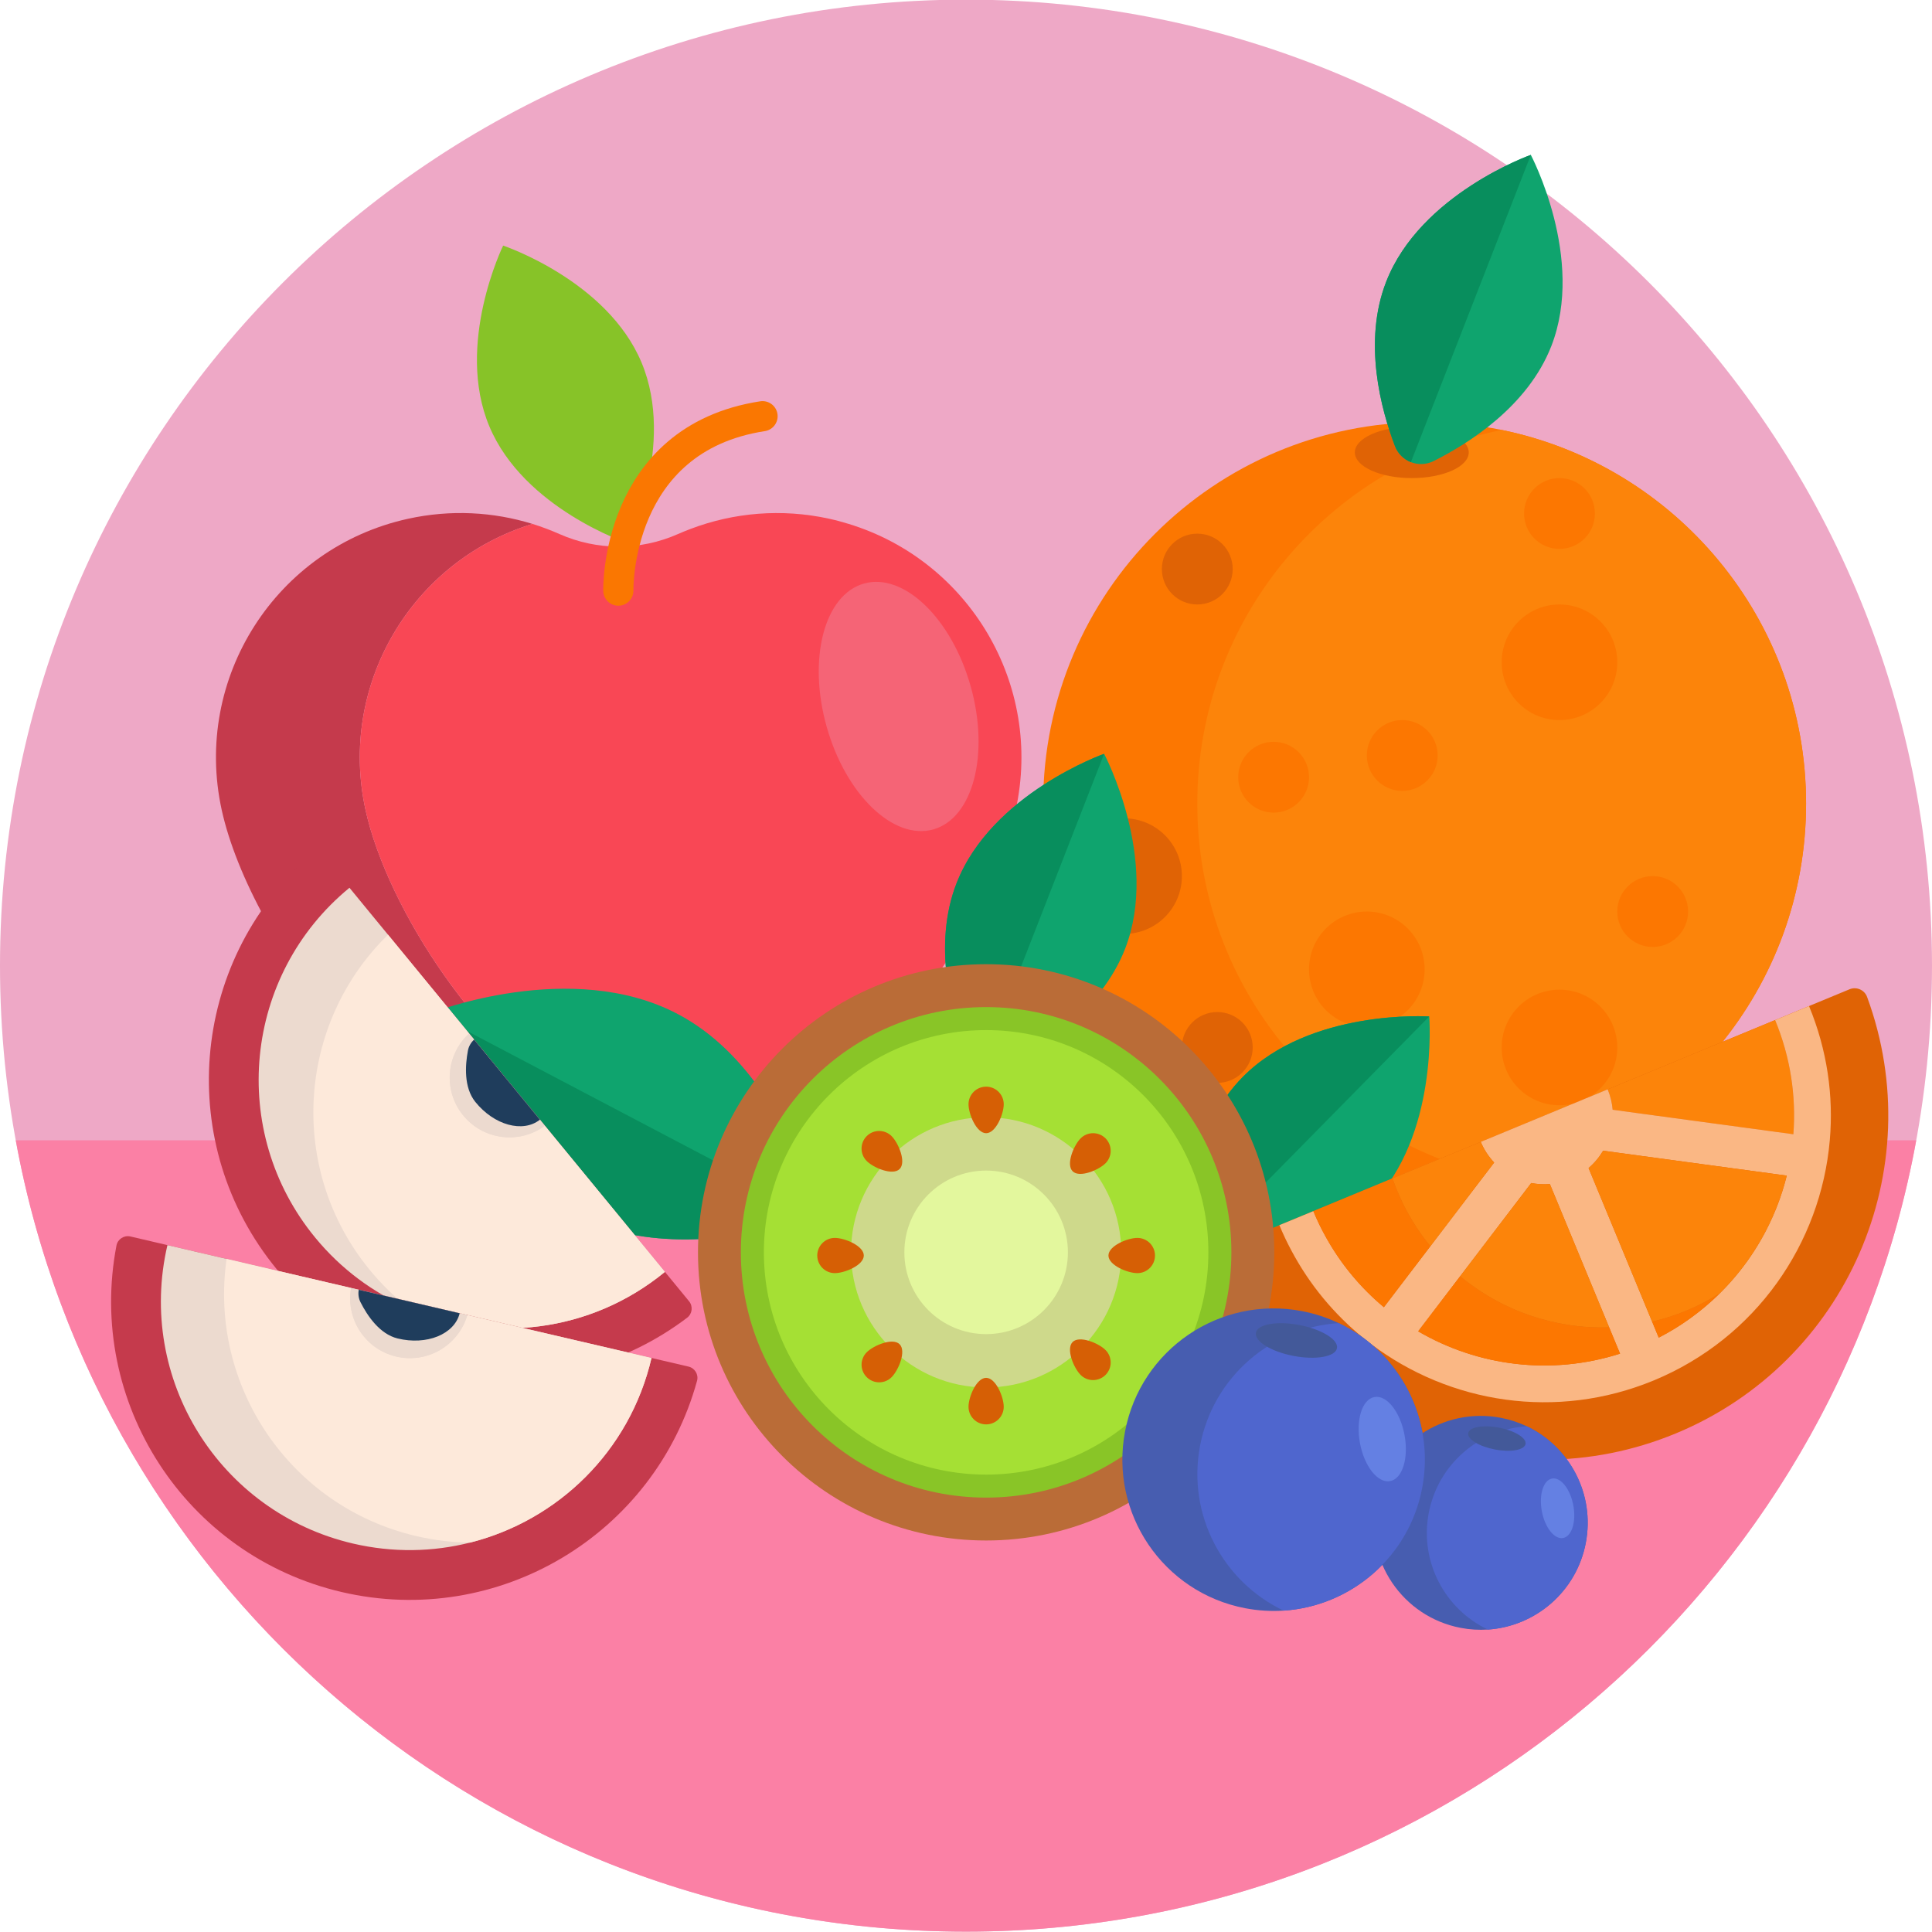 <?xml version="1.0" encoding="iso-8859-1"?>
<!-- Generator: Adobe Illustrator 22.0.1, SVG Export Plug-In . SVG Version: 6.00 Build 0)  -->
<svg version="1.1" id="Icons" xmlns="http://www.w3.org/2000/svg" xmlns:xlink="http://www.w3.org/1999/xlink" x="0px" y="0px"
	 viewBox="0 0 512 512" style="enable-background:new 0 0 512 512;" xml:space="preserve">
<g>
	<path id="XMLID_839_" style="fill:#EEA8C6;" d="M512,255.904c0,70.692-28.654,134.692-74.981,181.019S326.692,511.904,256,511.904
		S121.308,483.25,74.981,436.924S0,326.597,0,255.904S28.654,121.212,74.981,74.885S185.308-0.096,256-0.096
		s134.692,28.654,181.019,74.981S512,185.212,512,255.904z"/>
	<g id="XMLID_840_">
		<path id="XMLID_1695_" style="fill:#FB80A5;" d="M507.82,302.194c-10.89,59.645-42.453,112.073-86.989,149.589
			S318.785,511.904,256,511.904s-120.295-22.605-164.831-60.121S15.07,361.839,4.18,302.194H256H507.82z"/>
		<g id="XMLID_841_">
			<g id="XMLID_1390_">
				<g id="XMLID_1427_">
					<path id="XMLID_1431_" style="fill:#C53A4C;" d="M96.869,214.648c-3.646-16.599-0.57-33.105,7.41-46.683
						c7.98-13.578,20.865-24.229,36.835-29.118c-5.175-1.603-10.587-2.567-16.123-2.819c-5.536-0.252-11.195,0.208-16.866,1.454
						c-17.471,3.838-31.732,14.394-40.667,28.358s-12.541,31.337-8.703,48.808c3.838,17.471,16.308,40.443,32.186,58.088
						s35.164,29.963,52.635,26.125c1.919-0.422,3.776-1.03,5.57-1.808c1.795-0.778,3.527-1.727,5.197-2.83
						c0.086-0.057,0.174-0.11,0.262-0.162c0.088-0.052,0.176-0.104,0.264-0.157c-13.503-7.188-26.562-20.443-36.966-35.18
						S99.751,227.767,96.869,214.648z"/>
					<path id="XMLID_1430_" style="fill:#F94755;" d="M224.927,138.846c-0.839-0.257-1.684-0.502-2.537-0.731
						s-1.715-0.442-2.587-0.633c-6.372-1.4-12.729-1.806-18.913-1.324c-6.183,0.482-12.193,1.852-17.869,4.004
						c-0.558,0.212-1.115,0.428-1.667,0.652s-1.102,0.456-1.647,0.697c-5.027,2.23-10.384,3.344-15.742,3.344
						s-10.715-1.115-15.742-3.344c-1.155-0.512-2.325-0.991-3.51-1.435c-1.185-0.444-2.385-0.855-3.597-1.23
						c-15.97,4.889-28.855,15.54-36.835,29.118c-7.98,13.578-11.057,30.084-7.41,46.683c2.882,13.119,10.63,29.339,21.034,44.076
						s23.463,27.992,36.966,35.18c2.87-1.752,6.139-2.603,9.395-2.551c3.256,0.052,6.5,1.008,9.32,2.87
						c1.475,0.975,3,1.828,4.573,2.55c1.573,0.722,3.194,1.313,4.864,1.761c0.22,0.059,0.441,0.116,0.663,0.171
						c0.222,0.055,0.444,0.107,0.668,0.156c4.352,0.956,8.817,0.909,13.314,0.027c4.497-0.882,9.026-2.6,13.506-4.985
						c13.503-7.188,26.562-20.443,36.966-35.18c10.404-14.737,18.152-30.957,21.034-44.076c3.646-16.599,0.57-33.105-7.41-46.683
						C253.782,154.386,240.897,143.736,224.927,138.846z"/>
					<path id="XMLID_1429_" style="fill:#87C328;" d="M170.019,96.085c4.558,10.892,3.641,22.863,1.585,32.111
						s-5.252,15.773-5.252,15.773s-6.891-2.304-14.921-7.332c-8.03-5.027-17.2-12.777-21.758-23.669
						c-4.558-10.892-3.641-22.863-1.585-32.111s5.252-15.773,5.252-15.773s6.891,2.304,14.921,7.332
						C156.291,77.443,165.461,85.193,170.019,96.085z"/>
					<path id="XMLID_1428_" style="fill:none;stroke:#FA7701;stroke-width:8;stroke-linecap:round;stroke-miterlimit:10;" d="
						M163.864,156.519c0,0-0.235-10.048,4.424-20.849c4.659-10.801,14.212-22.356,33.79-25.371"/>
				</g>
				<path id="XMLID_1426_" style="fill:#F56476;" d="M257.231,181.846c2.536,8.997,2.696,17.744,0.906,24.613
					s-5.532,11.86-10.801,13.345c-5.268,1.485-11.066-0.817-16.18-5.74s-9.546-12.466-12.081-21.463
					c-2.536-8.997-2.696-17.744-0.906-24.613s5.532-11.86,10.8-13.345c5.268-1.485,11.066,0.817,16.18,5.74
					C250.264,165.306,254.695,172.849,257.231,181.846z"/>
			</g>
			<g id="XMLID_1373_">
				<path id="XMLID_1389_" style="fill:#FC7701;" d="M478.629,212.963c0,24.415-8.656,46.81-23.068,64.283
					c-14.412,17.472-34.579,30.022-57.6,34.745c-3.298,0.674-6.655,1.19-10.062,1.537c-3.407,0.347-6.863,0.526-10.36,0.526
					c-27.917,0-53.19-11.316-71.483-29.611c-18.293-18.294-29.607-43.567-29.607-71.479c0-27.917,11.314-53.19,29.607-71.483
					c18.293-18.293,43.566-29.607,71.483-29.607c3.497,0,6.954,0.179,10.36,0.526s6.764,0.863,10.062,1.537
					c23.021,4.723,43.188,17.27,57.6,34.741C469.973,166.147,478.629,188.543,478.629,212.963z"/>
				<path id="XMLID_1388_" style="fill:#FC840A;" d="M478.629,212.963c0,24.415-8.656,46.81-23.068,64.283
					c-14.412,17.472-34.579,30.022-57.6,34.745c-23.021-4.723-43.188-17.272-57.6-34.745
					c-14.412-17.472-23.068-39.868-23.068-64.283c0-24.42,8.656-46.815,23.068-64.287c14.412-17.471,34.579-30.018,57.6-34.741
					c23.021,4.723,43.188,17.27,57.6,34.741C469.973,166.147,478.629,188.543,478.629,212.963z"/>
				<path id="XMLID_1387_" style="fill:#FC7701;" d="M397.961,175.508c0,4.23,1.714,8.059,4.486,10.831
					c2.772,2.772,6.601,4.486,10.831,4.486s8.059-1.714,10.831-4.486c2.772-2.772,4.486-6.601,4.486-10.831
					c0-4.23-1.714-8.059-4.486-10.831c-2.772-2.772-6.601-4.486-10.831-4.486s-8.059,1.714-10.831,4.486
					C399.676,167.449,397.961,171.279,397.961,175.508z"/>
				<path id="XMLID_1386_" style="fill:#FC7701;" d="M397.961,277.589c0,4.23,1.714,8.059,4.486,10.831
					c2.772,2.772,6.601,4.486,10.831,4.486s8.059-1.714,10.831-4.486c2.772-2.772,4.486-6.601,4.486-10.831
					c0-4.23-1.714-8.059-4.486-10.831c-2.772-2.772-6.601-4.486-10.831-4.486s-8.059,1.714-10.831,4.486
					C399.676,269.53,397.961,273.359,397.961,277.589z"/>
				<path id="XMLID_1385_" style="fill:#FC7701;" d="M346.906,256.883c0,4.23,1.714,8.059,4.486,10.831
					c2.772,2.772,6.601,4.486,10.831,4.486s8.059-1.714,10.831-4.486c2.772-2.772,4.486-6.601,4.486-10.831
					s-1.714-8.059-4.486-10.831c-2.772-2.772-6.601-4.486-10.831-4.486s-8.059,1.714-10.831,4.486
					C348.62,248.824,346.906,252.654,346.906,256.883z"/>
				<path id="XMLID_1384_" style="fill:#E06305;" d="M282.576,232.182c0,4.23,1.714,8.059,4.486,10.831
					c2.772,2.772,6.601,4.486,10.831,4.486s8.059-1.714,10.831-4.486c2.772-2.772,4.486-6.601,4.486-10.831
					c0-4.23-1.714-8.059-4.486-10.831s-6.601-4.486-10.831-4.486s-8.059,1.714-10.831,4.486
					C284.29,224.123,282.576,227.953,282.576,232.182z"/>
				<path id="XMLID_1383_" style="fill:#FC7701;" d="M428.595,241.566c0,2.591,1.05,4.937,2.749,6.636
					c1.698,1.698,4.044,2.749,6.636,2.749s4.937-1.05,6.636-2.749c1.698-1.698,2.749-4.044,2.749-6.636
					c0-2.591-1.05-4.937-2.749-6.636c-1.698-1.698-4.044-2.749-6.636-2.749s-4.937,1.05-6.636,2.749
					C429.645,236.629,428.595,238.975,428.595,241.566z"/>
				<path id="XMLID_1382_" style="fill:#FC7701;" d="M328.137,205.968c0,2.591,1.05,4.937,2.749,6.636
					c1.698,1.698,4.044,2.749,6.636,2.749s4.937-1.05,6.636-2.749c1.698-1.698,2.749-4.044,2.749-6.636
					c0-2.591-1.05-4.937-2.749-6.636c-1.698-1.698-4.044-2.749-6.636-2.749s-4.937,1.05-6.636,2.749
					C329.188,201.031,328.137,203.377,328.137,205.968z"/>
				<path id="XMLID_1381_" style="fill:#E06305;" d="M313.209,277.589c0,2.591,1.05,4.937,2.749,6.636
					c1.698,1.698,4.044,2.749,6.636,2.749s4.937-1.05,6.636-2.749c1.698-1.698,2.749-4.044,2.749-6.636
					c0-2.591-1.05-4.937-2.749-6.636c-1.698-1.698-4.044-2.749-6.636-2.749s-4.937,1.05-6.636,2.749
					C314.26,272.651,313.209,274.997,313.209,277.589z"/>
				<path id="XMLID_1380_" style="fill:#E06305;" d="M307.909,150.807c0,2.591,1.05,4.937,2.749,6.636
					c1.698,1.698,4.044,2.749,6.636,2.749s4.937-1.05,6.636-2.749c1.698-1.698,2.749-4.044,2.749-6.636s-1.05-4.937-2.749-6.636
					s-4.044-2.749-6.636-2.749s-4.937,1.05-6.636,2.749S307.909,148.216,307.909,150.807z"/>
				<path id="XMLID_1379_" style="fill:#E06305;" d="M359.044,119.894c0,1.879,1.69,3.581,4.421,4.812
					c2.732,1.232,6.506,1.993,10.674,1.993c4.168,0,7.942-0.762,10.674-1.993c2.732-1.232,4.421-2.933,4.421-4.812
					c0-1.879-1.69-3.581-4.421-4.812c-2.732-1.232-6.505-1.993-10.674-1.993c-4.168,0-7.942,0.762-10.674,1.993
					C360.734,116.313,359.044,118.014,359.044,119.894z"/>
				<path id="XMLID_1378_" style="fill:#FC7701;" d="M362.223,200.209c0,2.591,1.05,4.937,2.749,6.636
					c1.698,1.698,4.044,2.749,6.636,2.749s4.937-1.05,6.636-2.749c1.698-1.698,2.749-4.044,2.749-6.636
					c0-2.591-1.05-4.937-2.749-6.636c-1.698-1.698-4.044-2.749-6.636-2.749s-4.937,1.05-6.636,2.749
					C363.273,195.272,362.223,197.618,362.223,200.209z"/>
				<path id="XMLID_1377_" style="fill:#FC7701;" d="M403.894,136.083c0,2.591,1.05,4.937,2.749,6.636
					c1.698,1.698,4.044,2.749,6.636,2.749s4.937-1.05,6.636-2.749c1.698-1.698,2.749-4.044,2.749-6.636
					c0-2.591-1.05-4.937-2.749-6.636c-1.698-1.698-4.044-2.749-6.636-2.749s-4.937,1.05-6.636,2.749
					C404.944,131.146,403.894,133.492,403.894,136.083z"/>
				<g id="XMLID_1374_">
					<path id="XMLID_1376_" style="fill:#0FA46E;" d="M411.114,91.726c-3.117,7.985-8.607,14.447-14.473,19.491
						c-5.867,5.043-12.11,8.668-16.733,10.979c-0.98,0.489-2.013,0.741-3.035,0.779c-1.022,0.038-2.033-0.137-2.97-0.503
						c-0.937-0.366-1.8-0.922-2.526-1.642s-1.315-1.605-1.705-2.629c-1.835-4.832-3.972-11.728-4.871-19.412
						c-0.899-7.684-0.56-16.156,2.557-24.142c4.541-11.633,14.122-20.033,22.568-25.525s15.757-8.075,15.757-8.075
						s3.628,6.853,6.121,16.614C414.297,67.423,415.654,80.093,411.114,91.726z"/>
					<path id="XMLID_1375_" style="fill:#088E5D;" d="M405.683,41.048L389.793,81.76l-15.891,40.712
						c-0.937-0.366-1.8-0.922-2.526-1.642s-1.315-1.605-1.705-2.629c-1.835-4.832-3.972-11.728-4.871-19.412
						c-0.899-7.684-0.56-16.156,2.557-24.142c4.541-11.633,14.122-20.033,22.568-25.525S405.683,41.048,405.683,41.048z"/>
				</g>
			</g>
			<g id="XMLID_1370_">
				<path id="XMLID_1372_" style="fill:#0FA46E;" d="M298.147,251.476c-3.18,8.148-8.782,14.741-14.768,19.887
					c-5.986,5.146-12.356,8.844-17.074,11.203c-1,0.499-2.054,0.756-3.096,0.795c-1.043,0.039-2.075-0.14-3.031-0.513
					c-0.956-0.373-1.836-0.94-2.577-1.675c-0.741-0.735-1.342-1.638-1.739-2.682c-1.873-4.931-4.053-11.966-4.97-19.807
					c-0.917-7.84-0.571-16.485,2.609-24.633c4.633-11.87,14.409-20.441,23.027-26.044s16.078-8.239,16.078-8.239
					s3.702,6.992,6.245,16.952C301.395,226.679,302.78,239.606,298.147,251.476z"/>
				<path id="XMLID_1371_" style="fill:#088E5D;" d="M292.606,199.767l-16.214,41.54l-16.214,41.54
					c-0.956-0.373-1.836-0.94-2.577-1.675c-0.741-0.735-1.342-1.638-1.739-2.682c-1.873-4.931-4.053-11.966-4.97-19.807
					c-0.917-7.84-0.571-16.485,2.609-24.633c4.633-11.87,14.409-20.441,23.027-26.044S292.606,199.767,292.606,199.767z"/>
			</g>
			<g id="XMLID_1367_">
				<path id="XMLID_1369_" style="fill:#0FA46E;" d="M363.452,319.074c-6.137,6.232-13.886,10.08-21.416,12.446
					c-7.531,2.366-14.843,3.251-20.109,3.557c-1.116,0.064-2.185-0.116-3.159-0.492c-0.974-0.376-1.851-0.947-2.582-1.667
					c-0.731-0.72-1.316-1.589-1.707-2.556c-0.391-0.968-0.587-2.034-0.54-3.151c0.225-5.269,0.998-12.595,3.249-20.161
					s5.98-15.373,12.117-21.604c8.941-9.079,21.306-13.096,31.435-14.844c10.13-1.748,18.024-1.226,18.024-1.226
					s0.642,7.885-0.951,18.041C376.221,297.571,372.393,309.995,363.452,319.074z"/>
				<path id="XMLID_1368_" style="fill:#088E5D;" d="M378.764,269.375l-31.289,31.771l-31.289,31.771
					c-0.731-0.72-1.316-1.589-1.707-2.556c-0.391-0.968-0.587-2.034-0.54-3.151c0.225-5.269,0.998-12.595,3.249-20.161
					s5.98-15.373,12.117-21.604c8.941-9.079,21.306-13.096,31.435-14.844C370.87,268.853,378.764,269.375,378.764,269.375z"/>
			</g>
			<g id="XMLID_1349_">
				<path id="XMLID_1366_" style="fill:#0FA46E;" d="M179.571,268.706c9.682,5.092,17.094,12.976,22.653,21.136
					c5.559,8.159,9.265,16.594,11.537,22.787c0.48,1.313,0.652,2.658,0.555,3.96c-0.097,1.301-0.464,2.559-1.062,3.695
					c-0.597,1.136-1.426,2.151-2.443,2.969s-2.223,1.439-3.577,1.787c-6.39,1.638-15.44,3.364-25.313,3.408
					c-9.873,0.044-20.569-1.595-30.251-6.687c-14.106-7.418-23.391-20.767-29.151-32.262s-7.992-21.135-7.992-21.135
					s9.208-3.623,21.943-5.392C149.205,261.202,165.466,261.288,179.571,268.706z"/>
				<path id="XMLID_1365_" style="fill:#088E5D;" d="M114.527,268.363l49.363,25.96l49.363,25.96
					c-0.597,1.136-1.426,2.151-2.443,2.969s-2.223,1.439-3.577,1.787c-6.39,1.638-15.44,3.364-25.313,3.408
					c-9.873,0.044-20.569-1.595-30.251-6.687c-14.106-7.418-23.391-20.767-29.151-32.262S114.527,268.363,114.527,268.363z"/>
			</g>
			<g id="XMLID_1299_">
				<path id="XMLID_1348_" style="fill:#E06305;" d="M490.142,262.169c0.923-0.382,1.914-0.343,2.761,0.026
					c0.847,0.369,1.55,1.068,1.895,2.005c8.413,22.844,7.083,47.07-2.026,67.931s-25.993,38.359-48.688,47.75
					c-22.695,9.39-47.007,8.938-68.192,0.61s-39.243-24.53-49.43-46.641c-0.418-0.907-0.414-1.898-0.075-2.757
					s1.013-1.588,1.935-1.97l80.91-33.477L490.142,262.169z"/>
				<polygon id="XMLID_1347_" style="fill:#FC840A;" points="392.415,302.602 370.231,311.781 348.046,320.96 348.047,320.961 
					348.047,320.962 370.231,311.783 392.416,302.604 392.415,302.603 				"/>
				<polygon id="XMLID_1346_" style="fill:#FC840A;" points="470.417,270.331 470.417,270.33 470.416,270.329 448.232,279.507 
					426.048,288.686 426.048,288.687 426.048,288.688 448.233,279.509 				"/>
				<path id="XMLID_1345_" style="fill:#FC840A;" d="M427.366,294.095l23.947,3.247l23.947,3.247
					c0.378-5.006,0.193-10.092-0.6-15.166c-0.793-5.074-2.193-10.136-4.243-15.092l-22.184,9.179l-22.184,9.179
					c0.366,0.886,0.657,1.784,0.875,2.688C427.142,292.28,427.288,293.188,427.366,294.095z"/>
				<polygon id="XMLID_1344_" style="fill:#FAB784;" points="426.048,288.688 426.048,288.687 426.048,288.686 409.231,295.644 
					392.415,302.602 392.415,302.603 392.416,302.604 409.232,295.646 				"/>
				<path id="XMLID_1340_" style="fill:#FAB784;" d="M479.41,266.614l-4.495,1.86l-4.495,1.86c2.05,4.955,3.45,10.015,4.243,15.087
					c0.793,5.073,0.978,10.158,0.598,15.163l-19.525-2.645l-19.525-2.645l-4.42-0.6l-4.42-0.6c-0.08-0.905-0.227-1.812-0.446-2.716
					c-0.219-0.904-0.509-1.804-0.874-2.694l-2.41,1l-2.41,1h-0.005h-0.005l-2.16,0.895l-2.16,0.895h-0.005h-0.005l-11.74,4.86
					l-11.74,4.86h-0.005H393.4l-0.49,0.205l-0.49,0.205c0.43,1.045,0.953,2.025,1.55,2.939c0.598,0.914,1.27,1.761,2,2.541
					l-1.12,1.47l-1.12,1.47l-0.75,0.98l-0.75,0.98l-6.585,8.64l-6.585,8.64l-6.16,8.08l-6.16,8.08
					c-3.06-2.555-5.908-5.4-8.492-8.516s-4.908-6.504-6.917-10.144c-0.61-1.09-1.188-2.2-1.734-3.332s-1.061-2.287-1.546-3.467
					l-4.5,1.86l-4.5,1.86c0.48,1.165,0.988,2.31,1.521,3.436s1.094,2.234,1.679,3.324c2.425,4.555,5.267,8.777,8.459,12.637
					s6.731,7.358,10.551,10.463c0.345,0.28,0.69,0.557,1.038,0.831s0.697,0.544,1.052,0.809c10.39,7.86,22.665,12.94,35.57,14.72
					s26.44,0.26,39.35-5.08c13.55-5.61,24.615-14.688,32.59-25.777c7.975-11.09,12.86-24.192,14.05-37.852
					c0.515-5.88,0.345-11.863-0.556-17.831C483.452,278.394,481.82,272.439,479.41,266.614z M375.83,352.814l5.56-7.295l5.56-7.295
					l9.42-12.355l9.42-12.355c0.805,0.155,1.623,0.258,2.448,0.304c0.825,0.046,1.657,0.036,2.492-0.034l7.855,18.99l7.855,18.99
					l1.445,3.485l1.445,3.485c-9.195,2.935-18.633,3.752-27.74,2.687C392.483,360.357,383.705,357.409,375.83,352.814z
					 M473.02,313.404c-0.06,0.21-0.117,0.417-0.176,0.624c-0.059,0.206-0.119,0.411-0.184,0.616c-0.02,0.075-0.042,0.15-0.066,0.225
					c-0.024,0.075-0.049,0.15-0.074,0.225c-0.065,0.22-0.133,0.44-0.203,0.66s-0.143,0.44-0.218,0.66c-0.1,0.3-0.2,0.6-0.302,0.899
					s-0.208,0.596-0.318,0.891c-0.11,0.31-0.225,0.62-0.342,0.93s-0.237,0.62-0.357,0.93c-0.155,0.38-0.313,0.76-0.473,1.14
					c-0.16,0.38-0.322,0.76-0.487,1.14c-0.3,0.68-0.61,1.355-0.931,2.024c-0.321,0.669-0.654,1.331-0.999,1.986
					c-0.175,0.335-0.353,0.668-0.534,0.999c-0.181,0.331-0.366,0.661-0.556,0.991c-2.285,4.035-5.003,7.84-8.118,11.339
					s-6.628,6.691-10.503,9.501c-0.165,0.125-0.332,0.247-0.502,0.369c-0.17,0.121-0.343,0.241-0.518,0.361
					c-0.215,0.15-0.43,0.298-0.645,0.444c-0.215,0.146-0.43,0.291-0.645,0.436c-0.225,0.15-0.45,0.297-0.676,0.444
					c-0.226,0.146-0.454,0.291-0.684,0.436c-0.285,0.18-0.57,0.357-0.856,0.531c-0.286,0.174-0.574,0.344-0.864,0.509
					c-0.22,0.13-0.443,0.26-0.666,0.389s-0.449,0.256-0.674,0.381c-0.31,0.17-0.62,0.34-0.931,0.507s-0.624,0.333-0.939,0.493
					l-0.875-2.12l-0.875-2.12l-8.42-20.35l-8.42-20.35c0.775-0.66,1.485-1.378,2.129-2.145c0.644-0.768,1.221-1.585,1.731-2.445
					l24.33,3.3l24.33,3.3c-0.075,0.31-0.155,0.62-0.238,0.929C473.19,312.792,473.105,313.099,473.02,313.404z"/>
				<path id="XMLID_1339_" style="fill:#FC7701;" d="M386.953,338.22l-5.563,7.296l-5.563,7.296
					c7.877,4.596,16.656,7.545,25.764,8.61c9.108,1.065,18.544,0.246,27.735-2.692l-1.441-3.483l-1.441-3.483
					c-7.211,0.24-14.336-0.864-21.032-3.169S392.449,342.784,386.953,338.22z"/>
				<path id="XMLID_1338_" style="fill:#FC7701;" d="M437.831,350.249l0.876,2.118l0.876,2.118c3.037-1.563,5.904-3.339,8.594-5.299
					c2.69-1.96,5.204-4.105,7.535-6.404c-1.379,0.864-2.8,1.68-4.265,2.441s-2.974,1.466-4.528,2.108
					c-1.497,0.619-3.005,1.169-4.521,1.654C440.882,349.471,439.359,349.89,437.831,350.249z"/>
				<path id="XMLID_1337_" style="fill:#FC7701;" d="M369.027,312.281l-10.49,4.34l-10.49,4.34
					c2.117,5.116,4.803,9.822,7.953,14.079c3.15,4.257,6.765,8.065,10.737,11.384l6.159-8.078l6.159-8.078
					c-1.777-2.173-3.413-4.491-4.887-6.948c-1.474-2.457-2.786-5.052-3.915-7.779c-0.224-0.54-0.436-1.083-0.64-1.626
					C369.411,313.372,369.216,312.827,369.027,312.281z"/>
				<path id="XMLID_1302_" style="fill:#FC840A;" d="M405.789,313.516l-9.418,12.352l-9.418,12.352
					c5.496,4.564,11.763,8.069,18.459,10.374s13.821,3.409,21.032,3.169l-7.856-18.988l-7.856-18.988
					c-0.835,0.069-1.668,0.079-2.493,0.033C407.413,313.775,406.595,313.672,405.789,313.516z"/>
				<path id="XMLID_1301_" style="fill:#FC840A;" d="M473.506,311.554l-24.327-3.298l-24.327-3.298
					c-0.509,0.856-1.086,1.674-1.73,2.443c-0.644,0.768-1.355,1.487-2.133,2.145l8.421,20.352l8.421,20.352
					c1.528-0.359,3.051-0.778,4.567-1.263c1.516-0.485,3.024-1.035,4.521-1.654c1.554-0.643,3.063-1.348,4.528-2.108
					s2.886-1.576,4.265-2.441c4.372-4.313,8.091-9.181,11.081-14.44C469.784,323.083,472.046,317.432,473.506,311.554z"/>
				<path id="XMLID_1300_" style="fill:#FC840A;" d="M392.416,302.604l-11.695,4.839l-11.695,4.839
					c0.189,0.545,0.384,1.09,0.588,1.634c0.204,0.543,0.416,1.086,0.64,1.626c1.129,2.727,2.441,5.323,3.915,7.779
					c1.474,2.457,3.111,4.775,4.887,6.948l8.456-11.091l8.456-11.091c-0.731-0.78-1.403-1.627-2.001-2.541
					S392.849,303.65,392.416,302.604z"/>
			</g>
			<g id="XMLID_1200_">
				<path id="XMLID_1298_" style="fill:#C53A4C;" d="M182.603,344.842c0.55,0.669,0.767,1.502,0.675,2.297
					c-0.092,0.796-0.495,1.555-1.185,2.078c-16.83,12.745-37.264,17.755-56.87,15.463c-19.606-2.292-38.385-11.884-51.903-28.343
					c-13.518-16.459-19.278-36.744-17.716-56.422s10.448-38.749,26.221-52.78c0.647-0.576,1.47-0.823,2.269-0.758
					c0.799,0.064,1.573,0.439,2.123,1.109l48.193,58.678L182.603,344.842z"/>
				<polygon id="XMLID_1297_" style="fill:#FC840A;" points="124.394,273.966 111.181,257.878 97.967,241.789 97.966,241.79 
					97.965,241.79 111.179,257.879 124.393,273.968 124.393,273.967 				"/>
				<polygon id="XMLID_1296_" style="fill:#FC840A;" points="170.854,330.536 170.854,330.536 170.855,330.535 157.641,314.447 
					144.428,298.358 144.427,298.359 144.426,298.359 157.64,314.448 				"/>
				<polygon id="XMLID_1239_" style="fill:#FAB784;" points="144.426,298.359 144.427,298.359 144.428,298.358 134.411,286.162 
					124.394,273.966 124.394,273.967 124.393,273.967 134.41,286.163 				"/>
				<path id="XMLID_1238_" style="fill:#ECDACF;" d="M176.212,337.062c-9.856,8.092-21.355,12.847-33.129,14.398
					c-11.774,1.551-23.822-0.101-34.776-4.822c-4.671-2.007-9.142-4.574-13.308-7.69c-4.166-3.116-8.027-6.781-11.479-10.982
					c-11.548-14.055-16.304-31.458-14.658-48.233c1.645-16.775,9.692-32.922,23.75-44.466l2.676,3.262l2.676,3.262l2.435,2.961
					l2.435,2.961l3.816,4.648l3.816,4.648l6.963,8.483l6.963,8.483l10.016,12.193l10.016,12.193l13.215,16.086l13.215,16.086
					l2.679,3.265L176.212,337.062z"/>
				<path id="XMLID_1236_" style="fill:#FDE9DA;" d="M122.66,295.478c-2.629-3.278-3.74-7.277-3.43-11.156
					c0.309-3.879,2.039-7.638,5.091-10.436l-0.017-0.021l-0.017-0.021l-6.912-8.419l-6.912-8.419l-3.816-4.648l-3.816-4.648
					c-12.094,11.809-18.764,27.369-19.679,43.304c-0.914,15.935,3.926,32.244,14.853,45.552c1.562,1.899,3.206,3.69,4.925,5.37
					c1.719,1.68,3.513,3.248,5.373,4.702c10.955,4.721,23.003,6.373,34.776,4.822c11.774-1.551,23.272-6.306,33.129-14.398
					l-2.679-3.265l-2.679-3.265l-13.215-16.086l-13.215-16.086l-0.011-0.013l-0.011-0.013c-3.405,2.498-7.506,3.448-11.423,2.941
					C129.059,300.767,125.327,298.805,122.66,295.478z"/>
				<path id="XMLID_1235_" style="fill:#ECDACF;" d="M125.95,291.997c-1.529-1.907-2.201-4.321-2.397-6.749s0.082-4.871,0.453-6.838
					c0.11-0.58,0.314-1.12,0.594-1.608c0.28-0.488,0.635-0.925,1.047-1.299l-0.629-0.765l-0.629-0.765l-0.035-0.043l-0.035-0.043
					c-3.052,2.799-4.782,6.558-5.091,10.436c-0.309,3.879,0.802,7.877,3.43,11.156c2.667,3.326,6.4,5.289,10.317,5.795
					c3.917,0.507,8.018-0.443,11.423-2.941l-0.66-0.803l-0.66-0.803c-2.251,1.788-5.292,2.154-8.391,1.299
					C131.591,297.171,128.434,295.094,125.95,291.997z"/>
				<path id="XMLID_1201_" style="fill:#1F3D5C;" d="M124.006,278.411c-0.371,1.967-0.65,4.41-0.453,6.838s0.868,4.841,2.397,6.749
					c2.484,3.098,5.641,5.174,8.739,6.029c3.099,0.855,6.139,0.489,8.391-1.299l-8.717-10.612l-8.717-10.612
					c-0.411,0.374-0.767,0.811-1.047,1.299C124.32,277.291,124.116,277.83,124.006,278.411z"/>
			</g>
			<g id="XMLID_1191_">
				<path id="XMLID_1199_" style="fill:#C53A4C;" d="M182.462,362.162c0.843,0.197,1.523,0.725,1.934,1.412
					c0.411,0.688,0.554,1.535,0.324,2.37c-5.6,20.355-18.767,36.764-35.72,46.876s-37.692,13.926-58.435,9.09
					c-20.743-4.836-37.657-17.428-48.391-33.994s-15.288-37.107-11.309-57.84c0.163-0.85,0.666-1.547,1.339-1.982
					c0.673-0.435,1.516-0.608,2.359-0.412l73.95,17.239L182.462,362.162z"/>
				<polygon id="XMLID_1198_" style="fill:#FC840A;" points="93.143,341.338 72.868,336.611 52.592,331.885 52.592,331.885 
					52.592,331.886 72.867,336.613 93.143,341.34 93.143,341.339 				"/>
				<polygon id="XMLID_1197_" style="fill:#FC840A;" points="164.434,357.959 164.434,357.959 164.435,357.958 144.159,353.231 
					123.883,348.504 123.883,348.505 123.883,348.506 144.158,353.233 				"/>
				<polygon id="XMLID_1196_" style="fill:#FAB784;" points="123.883,348.506 123.883,348.505 123.883,348.505 108.513,344.921 
					93.143,341.338 93.143,341.339 93.143,341.34 108.513,344.923 				"/>
				<path id="XMLID_1195_" style="fill:#ECDACF;" d="M172.657,359.877c-2.898,12.419-9.13,23.189-17.529,31.584
					c-8.399,8.395-18.965,14.415-30.531,17.335c-4.928,1.25-10.038,1.933-15.24,1.995c-5.202,0.062-10.496-0.497-15.792-1.73
					c-17.716-4.127-32.08-15.043-40.982-29.356s-12.342-32.023-8.211-49.738l4.109,0.96l4.109,0.96l3.734,0.868l3.734,0.868
					l5.857,1.367l5.857,1.367l10.688,2.495l10.688,2.495l15.368,3.582l15.368,3.582l20.275,4.724l20.275,4.724l4.113,0.961
					L172.657,359.877z"/>
				<path id="XMLID_1194_" style="fill:#FDE9DA;" d="M104.857,359.465c-4.081-1.002-7.396-3.499-9.51-6.765
					c-2.115-3.266-3.03-7.301-2.311-11.38l-0.026-0.006l-0.026-0.006l-10.608-2.475l-10.608-2.475l-5.857-1.367l-5.857-1.367
					c-2.412,16.731,1.764,33.137,10.734,46.339s22.736,23.198,39.505,27.111c2.395,0.557,4.789,0.977,7.176,1.264
					s4.764,0.44,7.125,0.461c11.566-2.919,22.132-8.94,30.531-17.335c8.399-8.395,14.631-19.165,17.529-31.584l-4.113-0.961
					l-4.113-0.961l-20.275-4.724l-20.275-4.724l-0.017-0.004l-0.017-0.004c-1.182,4.054-3.859,7.303-7.275,9.285
					C113.154,359.767,108.997,360.481,104.857,359.465z"/>
				<path id="XMLID_1193_" style="fill:#ECDACF;" d="M105.35,354.699c-2.374-0.583-4.376-2.089-6.009-3.897
					c-1.633-1.807-2.898-3.915-3.801-5.702c-0.266-0.527-0.432-1.08-0.507-1.637c-0.075-0.558-0.058-1.12,0.04-1.668l-0.965-0.225
					l-0.965-0.225l-0.054-0.013l-0.054-0.013c-0.719,4.078,0.196,8.113,2.311,11.38c2.115,3.266,5.429,5.763,9.51,6.765
					c4.141,1.017,8.297,0.303,11.713-1.679c3.417-1.982,6.093-5.231,7.275-9.285l-1.012-0.236l-1.012-0.236
					c-0.699,2.789-2.888,4.93-5.868,6.137S109.206,355.646,105.35,354.699z"/>
				<path id="XMLID_1192_" style="fill:#1F3D5C;" d="M95.54,345.101c0.902,1.787,2.168,3.895,3.801,5.702
					c1.633,1.807,3.634,3.314,6.009,3.897c3.856,0.947,7.625,0.674,10.604-0.533s5.169-3.348,5.868-6.137l-13.374-3.117
					l-13.374-3.117c-0.099,0.547-0.115,1.11-0.04,1.668C95.107,344.021,95.274,344.574,95.54,345.101z"/>
			</g>
			<g id="XMLID_885_">
				<path id="XMLID_1190_" style="fill:#BA6C37;" d="M184.972,331.885c0,21.087,8.547,40.177,22.366,53.996
					c13.819,13.819,32.909,22.366,53.996,22.366s40.177-8.547,53.996-22.366s22.366-32.909,22.366-53.996
					s-8.547-40.177-22.366-53.996s-32.909-22.366-53.996-22.366s-40.177,8.547-53.996,22.366
					C193.519,291.708,184.972,310.798,184.972,331.885z"/>
				<path id="XMLID_1071_" style="fill:#89C527;" d="M196.336,331.885c0,17.949,7.275,34.198,19.037,45.96
					c11.762,11.762,28.012,19.037,45.96,19.037s34.198-7.275,45.96-19.037c11.762-11.762,19.037-28.012,19.037-45.96
					c0-17.949-7.275-34.198-19.037-45.96c-11.762-11.762-28.012-19.037-45.96-19.037s-34.198,7.275-45.96,19.037
					C203.611,297.687,196.336,313.936,196.336,331.885z"/>
				<path id="XMLID_1069_" style="fill:#A5E034;" d="M202.436,331.885c0,16.264,6.592,30.988,17.251,41.647
					c10.658,10.658,25.383,17.251,41.647,17.251s30.988-6.592,41.647-17.251c10.658-10.658,17.251-25.383,17.251-41.647
					c0-16.264-6.592-30.988-17.251-41.647c-10.658-10.658-25.383-17.251-41.647-17.251s-30.988,6.592-41.647,17.251
					C209.028,300.896,202.436,315.62,202.436,331.885z"/>
				<path id="XMLID_1068_" style="fill:#CED98B;" d="M225.531,331.885c0,9.886,4.007,18.837,10.486,25.316
					c6.479,6.479,15.429,10.486,25.316,10.486c9.886,0,18.837-4.007,25.316-10.486c6.479-6.479,10.486-15.429,10.486-25.316
					c0-9.886-4.007-18.837-10.486-25.316c-6.479-6.479-15.429-10.486-25.316-10.486c-9.886,0-18.837,4.007-25.316,10.486
					C229.539,313.048,225.531,321.998,225.531,331.885z"/>
				<path id="XMLID_1067_" style="fill:#D65F05;" d="M256.667,292.643c0,1.289,0.522,3.205,1.367,4.8
					c0.844,1.595,2.011,2.867,3.3,2.867s2.455-1.272,3.3-2.867c0.845-1.595,1.367-3.511,1.367-4.8s-0.522-2.455-1.367-3.3
					c-0.844-0.844-2.011-1.367-3.3-1.367s-2.455,0.522-3.3,1.367C257.189,290.188,256.667,291.354,256.667,292.643z"/>
				<path id="XMLID_1066_" style="fill:#D65F05;" d="M266,372.81c0-1.289-0.522-3.205-1.367-4.8c-0.845-1.594-2.011-2.867-3.3-2.867
					s-2.455,1.272-3.3,2.867c-0.845,1.595-1.367,3.511-1.367,4.8s0.522,2.455,1.367,3.3c0.844,0.845,2.011,1.367,3.3,1.367
					s2.455-0.522,3.3-1.367C265.478,375.265,266,374.098,266,372.81z"/>
				<path id="XMLID_1065_" style="fill:#D65F05;" d="M301.417,328.06c-1.289,0-3.205,0.522-4.8,1.367
					c-1.594,0.844-2.867,2.011-2.867,3.3s1.272,2.455,2.867,3.3c1.595,0.845,3.511,1.367,4.8,1.367s2.455-0.522,3.3-1.367
					c0.845-0.844,1.367-2.011,1.367-3.3s-0.522-2.455-1.367-3.3C303.872,328.582,302.705,328.06,301.417,328.06z"/>
				<path id="XMLID_1064_" style="fill:#D65F05;" d="M221.25,337.393c1.289,0,3.205-0.522,4.8-1.367
					c1.594-0.845,2.867-2.011,2.867-3.3s-1.272-2.455-2.867-3.3c-1.594-0.845-3.511-1.367-4.8-1.367s-2.455,0.522-3.3,1.367
					c-0.844,0.844-1.367,2.011-1.367,3.3s0.522,2.455,1.367,3.3C218.795,336.871,219.961,337.393,221.25,337.393z"/>
				<path id="XMLID_1063_" style="fill:#D65F05;" d="M286.377,301.676c-0.911,0.911-1.897,2.636-2.428,4.36
					c-0.53,1.725-0.605,3.449,0.306,4.361s2.636,0.837,4.361,0.306s3.449-1.516,4.36-2.427s1.367-2.106,1.367-3.3
					s-0.456-2.389-1.367-3.3s-2.106-1.367-3.3-1.367C288.482,300.31,287.288,300.765,286.377,301.676z"/>
				<path id="XMLID_1062_" style="fill:#D65F05;" d="M236.29,364.962c0.911-0.911,1.897-2.636,2.428-4.36
					c0.53-1.725,0.605-3.449-0.306-4.361s-2.636-0.836-4.36-0.306c-1.725,0.53-3.449,1.516-4.36,2.428s-1.367,2.106-1.367,3.3
					c0,1.194,0.456,2.389,1.367,3.3s2.106,1.367,3.3,1.367S235.379,365.874,236.29,364.962z"/>
				<path id="XMLID_1061_" style="fill:#D65F05;" d="M292.976,357.77c-0.911-0.911-2.636-1.897-4.36-2.427
					c-1.725-0.53-3.449-0.605-4.361,0.306s-0.836,2.636-0.306,4.361c0.53,1.725,1.516,3.449,2.427,4.36s2.106,1.367,3.3,1.367
					s2.389-0.456,3.3-1.367s1.367-2.105,1.367-3.3S293.888,358.681,292.976,357.77z"/>
				<path id="XMLID_898_" style="fill:#D65F05;" d="M229.69,307.683c0.911,0.911,2.636,1.897,4.36,2.427s3.449,0.605,4.36-0.306
					s0.837-2.636,0.306-4.36c-0.53-1.725-1.516-3.449-2.428-4.361s-2.106-1.367-3.3-1.367c-1.194,0-2.389,0.456-3.3,1.367
					s-1.367,2.106-1.367,3.3S228.779,306.772,229.69,307.683z"/>
				<path id="XMLID_890_" style="fill:#E3F79D;" d="M239.664,331.885c0,5.984,2.425,11.401,6.347,15.323
					c3.921,3.921,9.339,6.347,15.323,6.347c5.984,0,11.401-2.425,15.323-6.347c3.921-3.921,6.347-9.339,6.347-15.323
					c0-5.984-2.425-11.401-6.347-15.323c-3.921-3.921-9.339-6.347-15.323-6.347c-5.984,0-11.401,2.425-15.323,6.347
					C242.089,320.483,239.664,325.901,239.664,331.885z"/>
			</g>
			<g id="XMLID_847_">
				<path id="XMLID_851_" style="fill:#475DB0;" d="M420.249,408.895c-1.239,6.472-4.587,12.005-9.195,16.022
					c-4.609,4.018-10.478,6.521-16.759,6.935c-1.181,0.076-2.375,0.08-3.577,0.006c-1.203-0.074-2.414-0.224-3.629-0.457
					c-7.688-1.471-14.05-5.918-18.123-11.918c-4.073-6-5.855-13.555-4.384-21.243c1.471-7.688,5.918-14.05,11.918-18.123
					c6-4.073,13.555-5.855,21.243-4.384c1.215,0.233,2.397,0.54,3.541,0.915c1.145,0.376,2.253,0.82,3.322,1.327
					c5.684,2.704,10.215,7.198,13.014,12.633C420.42,396.046,421.488,402.423,420.249,408.895z"/>
				<path id="XMLID_850_" style="fill:#4F66CE;" d="M420.249,408.895c-1.239,6.472-4.587,12.005-9.195,16.022
					c-4.609,4.018-10.478,6.521-16.759,6.935c-5.688-2.701-10.222-7.195-13.024-12.632s-3.872-11.817-2.633-18.289
					c1.239-6.472,4.589-12.006,9.2-16.024c4.611-4.018,10.484-6.521,16.768-6.93c5.684,2.704,10.215,7.198,13.014,12.633
					C420.42,396.046,421.488,402.423,420.249,408.895z"/>
				<path id="XMLID_849_" style="fill:#435999;" d="M404.285,382.684c-0.153,0.799-1.141,1.36-2.616,1.62s-3.435,0.221-5.532-0.18
					s-3.933-1.089-5.207-1.875c-1.274-0.787-1.986-1.673-1.833-2.472c0.153-0.799,1.141-1.36,2.616-1.62
					c1.474-0.261,3.435-0.221,5.532,0.18s3.933,1.089,5.207,1.875C403.726,380.998,404.438,381.885,404.285,382.684z"/>
				<path id="XMLID_848_" style="fill:#6480E3;" d="M416.942,398.925c0.408,2.175,0.31,4.231-0.177,5.798s-1.365,2.644-2.516,2.859
					c-1.151,0.216-2.359-0.47-3.381-1.754s-1.857-3.165-2.265-5.34c-0.408-2.175-0.31-4.231,0.177-5.798s1.365-2.644,2.516-2.859
					s2.359,0.47,3.381,1.754S416.534,396.75,416.942,398.925z"/>
			</g>
			<g id="XMLID_842_">
				<path id="XMLID_846_" style="fill:#475DB0;" d="M376.887,394.365c-1.752,9.154-6.487,16.978-13.005,22.661
					c-6.518,5.682-14.819,9.223-23.702,9.808c-1.67,0.108-3.359,0.113-5.059,0.009c-1.701-0.104-3.414-0.317-5.132-0.646
					c-10.873-2.081-19.871-8.369-25.631-16.856c-5.76-8.487-8.281-19.171-6.201-30.044c2.081-10.873,8.369-19.871,16.856-25.631
					c8.487-5.76,19.171-8.281,30.044-6.201c1.719,0.329,3.389,0.763,5.008,1.295s3.186,1.16,4.698,1.877
					c8.039,3.824,14.447,10.18,18.406,17.867C377.128,376.191,378.639,385.211,376.887,394.365z"/>
				<path id="XMLID_845_" style="fill:#4F66CE;" d="M376.887,394.365c-1.752,9.154-6.487,16.978-13.005,22.661
					c-6.518,5.682-14.819,9.223-23.702,9.808c-8.045-3.82-14.457-10.177-18.42-17.866c-3.963-7.689-5.476-16.712-3.724-25.866
					c1.752-9.154,6.49-16.98,13.012-22.663s14.828-9.222,23.715-9.802c8.039,3.824,14.447,10.18,18.406,17.867
					C377.128,376.191,378.639,385.211,376.887,394.365z"/>
				<path id="XMLID_844_" style="fill:#435999;" d="M354.308,357.293c-0.216,1.13-1.614,1.923-3.699,2.292
					c-2.085,0.369-4.858,0.313-7.824-0.255c-2.966-0.568-5.563-1.54-7.365-2.652c-1.802-1.113-2.808-2.366-2.592-3.496
					c0.216-1.13,1.614-1.923,3.7-2.292c2.085-0.369,4.858-0.313,7.824,0.255c2.966,0.568,5.563,1.54,7.365,2.652
					C353.518,354.91,354.525,356.163,354.308,357.293z"/>
				<path id="XMLID_843_" style="fill:#6480E3;" d="M372.209,380.263c0.577,3.076,0.438,5.985-0.251,8.2s-1.93,3.739-3.559,4.044
					c-1.629,0.305-3.337-0.665-4.782-2.481c-1.445-1.816-2.627-4.477-3.204-7.553c-0.577-3.076-0.438-5.985,0.251-8.2
					c0.689-2.216,1.93-3.739,3.559-4.044c1.629-0.305,3.337,0.665,4.782,2.481C370.45,374.526,371.632,377.187,372.209,380.263z"/>
			</g>
		</g>
	</g>
</g>
</svg>
